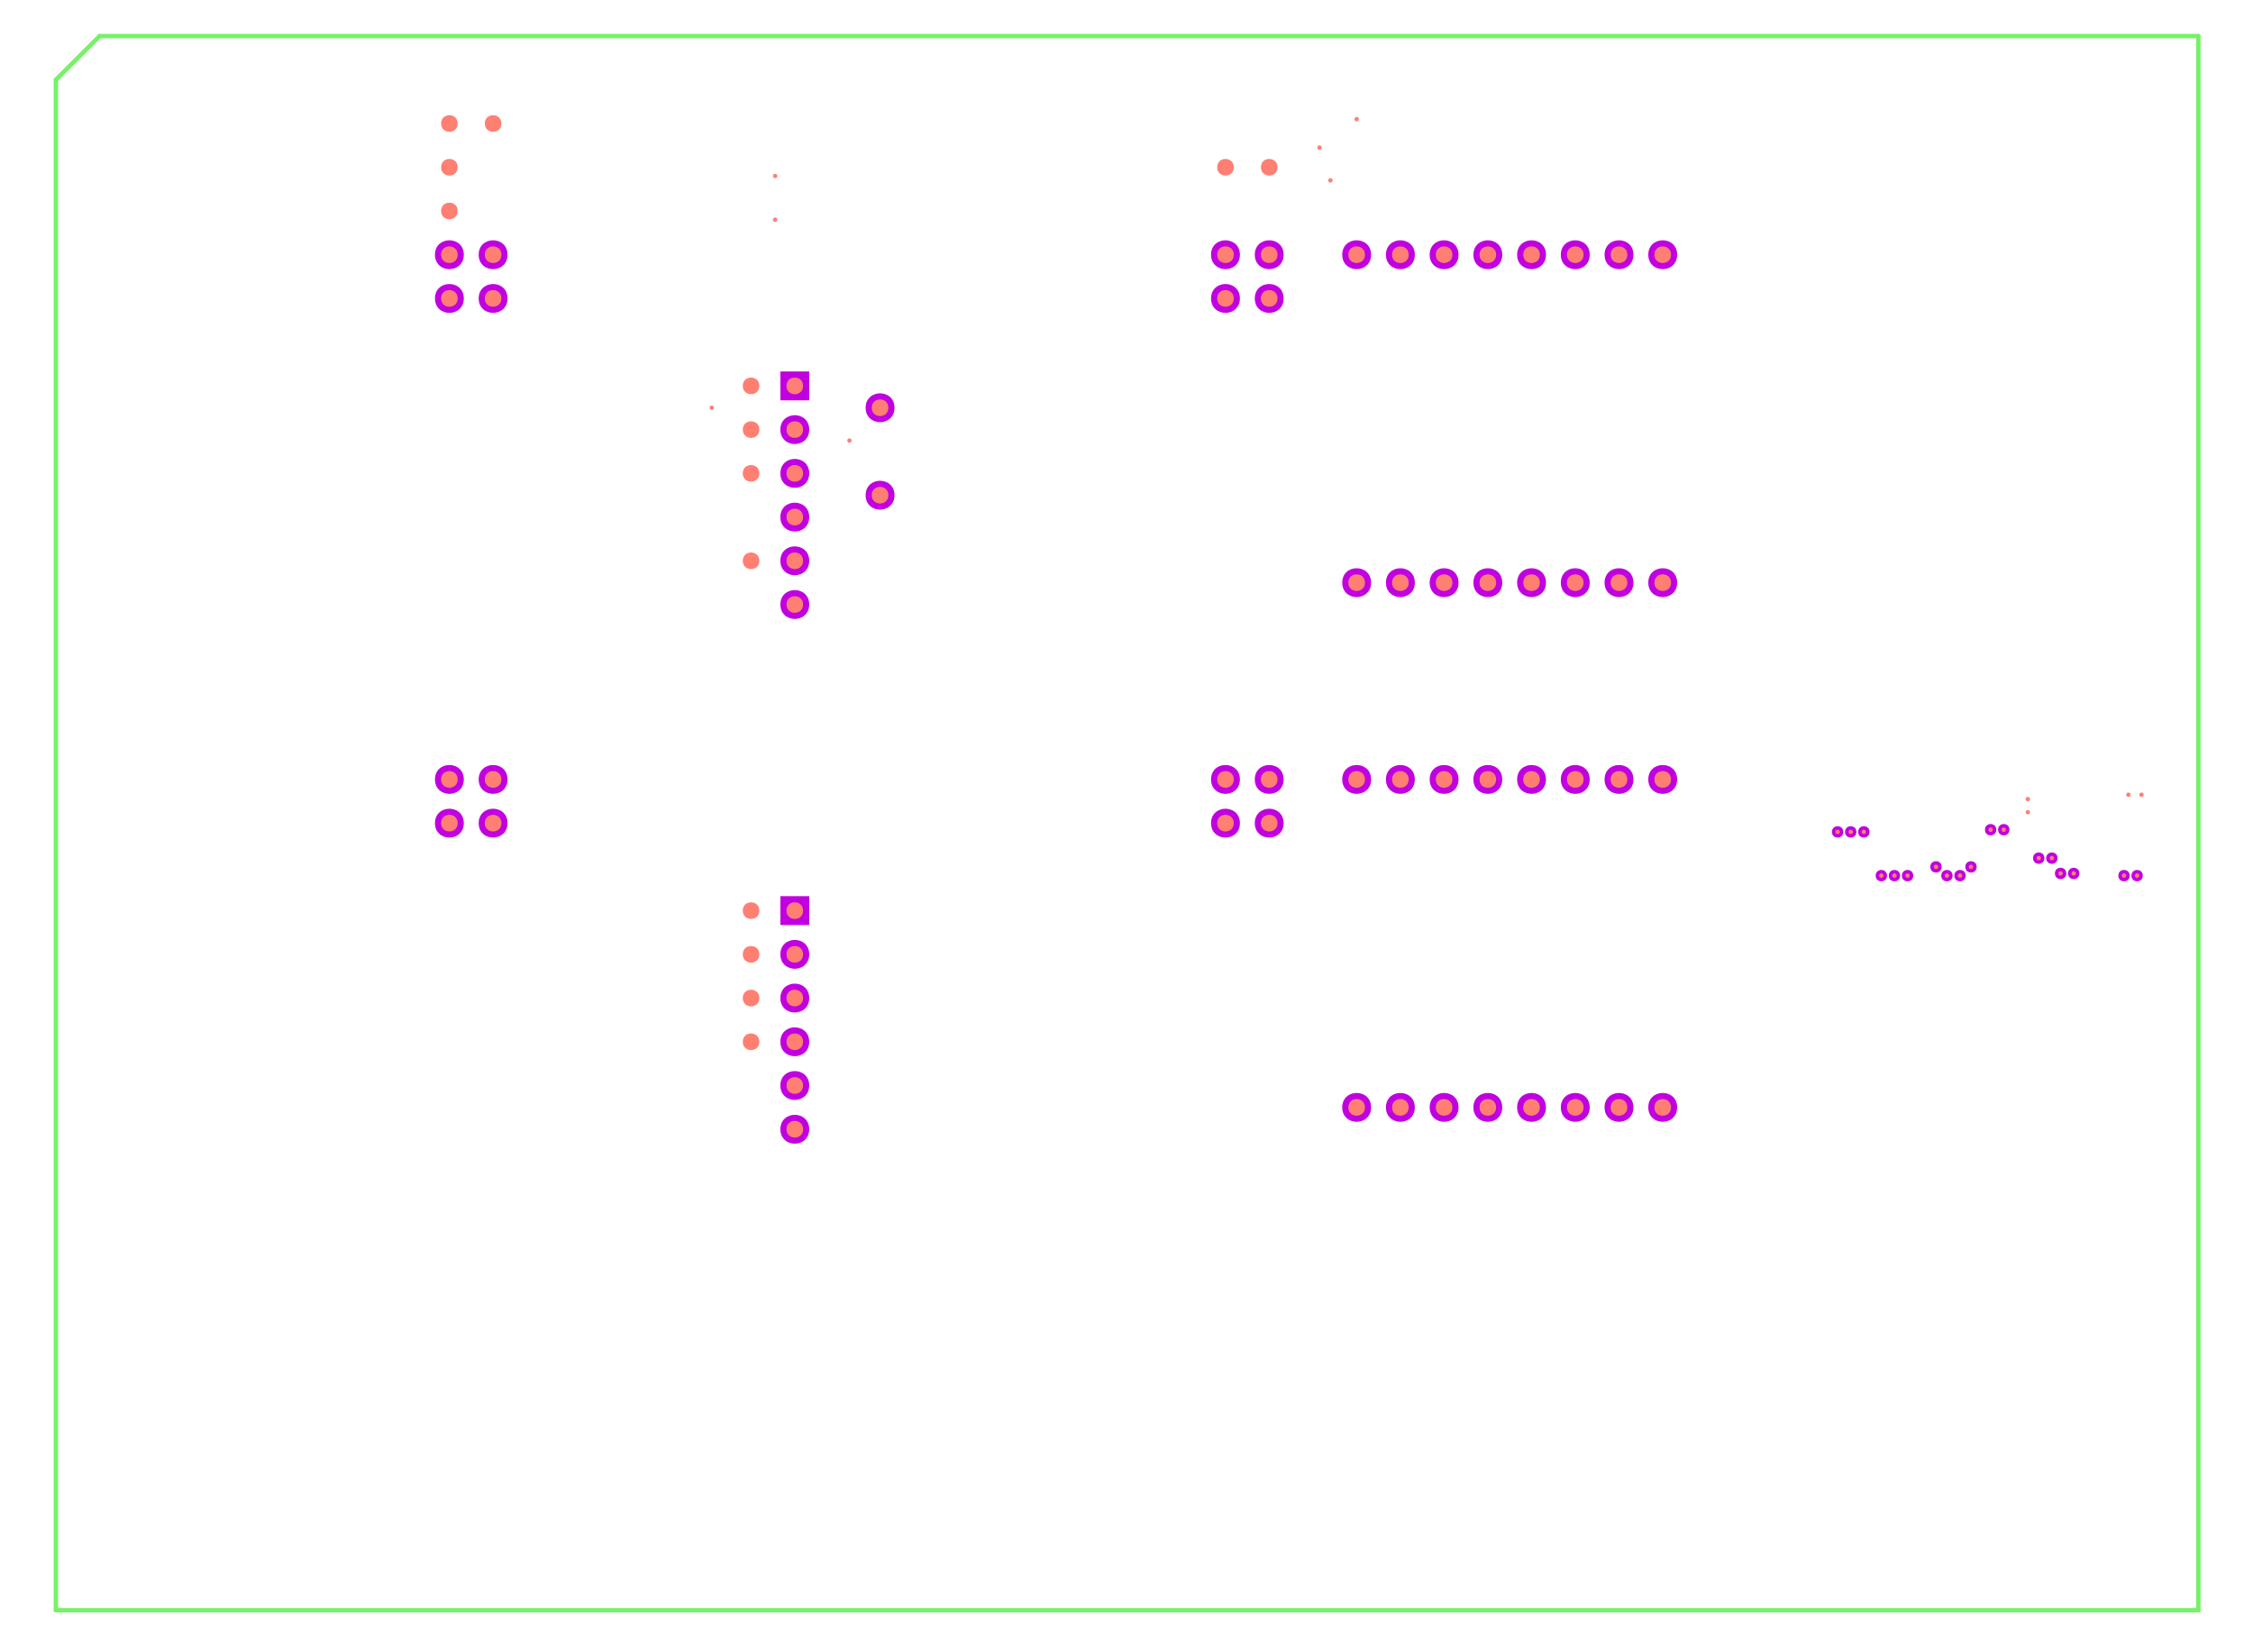 <?xml version="1.0" encoding="UTF-8"?>
<svg xmlns="http://www.w3.org/2000/svg" xmlns:xlink="http://www.w3.org/1999/xlink" width="371pt" height="272pt" viewBox="0 0 371 272" version="1.1">
<g id="surface1">
<path style="fill:none;stroke-width:0.01;stroke-linecap:round;stroke-linejoin:miter;stroke:rgb(45.882%,94.902%,40.392%);stroke-opacity:1;stroke-miterlimit:10;" d="M -0 3.9 L 0.1 4 " transform="matrix(72,0,0,-72,9.2,293.94)"/>
<path style="fill:none;stroke-width:0.01;stroke-linecap:round;stroke-linejoin:miter;stroke:rgb(45.882%,94.902%,40.392%);stroke-opacity:1;stroke-miterlimit:10;" d="M 0.1 4 L 4.9 4 " transform="matrix(72,0,0,-72,9.2,293.94)"/>
<path style="fill:none;stroke-width:0.01;stroke-linecap:round;stroke-linejoin:miter;stroke:rgb(45.882%,94.902%,40.392%);stroke-opacity:1;stroke-miterlimit:10;" d="M 4.9 4 L 4.9 0.4 " transform="matrix(72,0,0,-72,9.2,293.94)"/>
<path style="fill:none;stroke-width:0.01;stroke-linecap:round;stroke-linejoin:miter;stroke:rgb(45.882%,94.902%,40.392%);stroke-opacity:1;stroke-miterlimit:10;" d="M 4.9 0.4 L -0 0.4 " transform="matrix(72,0,0,-72,9.2,293.94)"/>
<path style="fill:none;stroke-width:0.01;stroke-linecap:round;stroke-linejoin:miter;stroke:rgb(45.882%,94.902%,40.392%);stroke-opacity:1;stroke-miterlimit:10;" d="M -0 0.4 L -0 3.9 " transform="matrix(72,0,0,-72,9.2,293.94)"/>
<path style=" stroke:none;fill-rule:evenodd;fill:rgb(75.686%,0%,87.843%);fill-opacity:1;" d="M 247.375 182.34 C 247.375 179.172 242.625 179.172 242.625 182.34 C 242.625 185.508 247.375 185.508 247.375 182.34 "/>
<path style=" stroke:none;fill-rule:evenodd;fill:rgb(75.686%,0%,87.843%);fill-opacity:1;" d="M 254.574 182.34 C 254.574 179.172 249.824 179.172 249.824 182.34 C 249.824 185.508 254.574 185.508 254.574 182.34 "/>
<path style=" stroke:none;fill-rule:evenodd;fill:rgb(75.686%,0%,87.843%);fill-opacity:1;" d="M 261.777 182.34 C 261.777 179.172 257.023 179.172 257.023 182.34 C 257.023 185.508 261.777 185.508 261.777 182.34 "/>
<path style=" stroke:none;fill-rule:evenodd;fill:rgb(75.686%,0%,87.843%);fill-opacity:1;" d="M 268.977 182.34 C 268.977 179.172 264.223 179.172 264.223 182.34 C 264.223 185.508 268.977 185.508 268.977 182.34 "/>
<path style=" stroke:none;fill-rule:evenodd;fill:rgb(75.686%,0%,87.843%);fill-opacity:1;" d="M 225.777 182.34 C 225.777 179.172 221.023 179.172 221.023 182.34 C 221.023 185.508 225.777 185.508 225.777 182.34 "/>
<path style=" stroke:none;fill-rule:evenodd;fill:rgb(75.686%,0%,87.843%);fill-opacity:1;" d="M 232.977 182.34 C 232.977 179.172 228.223 179.172 228.223 182.34 C 228.223 185.508 232.977 185.508 232.977 182.34 "/>
<path style=" stroke:none;fill-rule:evenodd;fill:rgb(75.686%,0%,87.843%);fill-opacity:1;" d="M 240.176 182.34 C 240.176 179.172 235.422 179.172 235.422 182.34 C 235.422 185.508 240.176 185.508 240.176 182.34 "/>
<path style=" stroke:none;fill-rule:evenodd;fill:rgb(75.686%,0%,87.843%);fill-opacity:1;" d="M 225.777 128.34 C 225.777 125.172 221.023 125.172 221.023 128.34 C 221.023 131.508 225.777 131.508 225.777 128.34 "/>
<path style=" stroke:none;fill-rule:evenodd;fill:rgb(75.686%,0%,87.843%);fill-opacity:1;" d="M 211.375 128.34 C 211.375 125.172 206.625 125.172 206.625 128.34 C 206.625 131.508 211.375 131.508 211.375 128.34 "/>
<path style=" stroke:none;fill-rule:evenodd;fill:rgb(75.686%,0%,87.843%);fill-opacity:1;" d="M 211.375 135.539 C 211.375 132.371 206.625 132.371 206.625 135.539 C 206.625 138.707 211.375 138.707 211.375 135.539 "/>
<path style=" stroke:none;fill-rule:evenodd;fill:rgb(75.686%,0%,87.843%);fill-opacity:1;" d="M 204.176 135.539 C 204.176 132.371 199.422 132.371 199.422 135.539 C 199.422 138.707 204.176 138.707 204.176 135.539 "/>
<path style=" stroke:none;fill-rule:evenodd;fill:rgb(75.686%,0%,87.843%);fill-opacity:1;" d="M 204.176 128.34 C 204.176 125.172 199.422 125.172 199.422 128.34 C 199.422 131.508 204.176 131.508 204.176 128.34 "/>
<path style=" stroke:none;fill-rule:evenodd;fill:rgb(75.686%,0%,87.843%);fill-opacity:1;" d="M 276.176 182.34 C 276.176 179.172 271.422 179.172 271.422 182.34 C 271.422 185.508 276.176 185.508 276.176 182.34 "/>
<path style=" stroke:none;fill-rule:evenodd;fill:rgb(75.686%,0%,87.843%);fill-opacity:1;" d="M 232.977 128.34 C 232.977 125.172 228.223 125.172 228.223 128.34 C 228.223 131.508 232.977 131.508 232.977 128.34 "/>
<path style=" stroke:none;fill-rule:evenodd;fill:rgb(75.686%,0%,87.843%);fill-opacity:1;" d="M 240.176 128.34 C 240.176 125.172 235.422 125.172 235.422 128.34 C 235.422 131.508 240.176 131.508 240.176 128.34 "/>
<path style=" stroke:none;fill-rule:evenodd;fill:rgb(75.686%,0%,87.843%);fill-opacity:1;" d="M 247.375 128.34 C 247.375 125.172 242.625 125.172 242.625 128.34 C 242.625 131.508 247.375 131.508 247.375 128.34 "/>
<path style=" stroke:none;fill-rule:evenodd;fill:rgb(75.686%,0%,87.843%);fill-opacity:1;" d="M 254.574 128.34 C 254.574 125.172 249.824 125.172 249.824 128.34 C 249.824 131.508 254.574 131.508 254.574 128.34 "/>
<path style=" stroke:none;fill-rule:evenodd;fill:rgb(75.686%,0%,87.843%);fill-opacity:1;" d="M 261.777 128.34 C 261.777 125.172 257.023 125.172 257.023 128.34 C 257.023 131.508 261.777 131.508 261.777 128.34 "/>
<path style=" stroke:none;fill-rule:evenodd;fill:rgb(75.686%,0%,87.843%);fill-opacity:1;" d="M 268.977 128.34 C 268.977 125.172 264.223 125.172 264.223 128.34 C 264.223 131.508 268.977 131.508 268.977 128.34 "/>
<path style=" stroke:none;fill-rule:evenodd;fill:rgb(75.686%,0%,87.843%);fill-opacity:1;" d="M 276.176 128.34 C 276.176 125.172 271.422 125.172 271.422 128.34 C 271.422 131.508 276.176 131.508 276.176 128.34 "/>
<path style=" stroke:none;fill-rule:evenodd;fill:rgb(75.686%,0%,87.843%);fill-opacity:1;" d="M 276.176 95.941 C 276.176 92.773 271.422 92.773 271.422 95.941 C 271.422 99.109 276.176 99.109 276.176 95.941 "/>
<path style=" stroke:none;fill-rule:evenodd;fill:rgb(75.686%,0%,87.843%);fill-opacity:1;" d="M 268.977 95.941 C 268.977 92.773 264.223 92.773 264.223 95.941 C 264.223 99.109 268.977 99.109 268.977 95.941 "/>
<path style=" stroke:none;fill-rule:evenodd;fill:rgb(75.686%,0%,87.843%);fill-opacity:1;" d="M 261.777 95.941 C 261.777 92.773 257.023 92.773 257.023 95.941 C 257.023 99.109 261.777 99.109 261.777 95.941 "/>
<path style=" stroke:none;fill-rule:evenodd;fill:rgb(75.686%,0%,87.843%);fill-opacity:1;" d="M 254.574 95.941 C 254.574 92.773 249.824 92.773 249.824 95.941 C 249.824 99.109 254.574 99.109 254.574 95.941 "/>
<path style=" stroke:none;fill-rule:evenodd;fill:rgb(75.686%,0%,87.843%);fill-opacity:1;" d="M 247.375 95.941 C 247.375 92.773 242.625 92.773 242.625 95.941 C 242.625 99.109 247.375 99.109 247.375 95.941 "/>
<path style=" stroke:none;fill-rule:evenodd;fill:rgb(75.686%,0%,87.843%);fill-opacity:1;" d="M 240.176 95.941 C 240.176 92.773 235.422 92.773 235.422 95.941 C 235.422 99.109 240.176 99.109 240.176 95.941 "/>
<path style=" stroke:none;fill-rule:evenodd;fill:rgb(75.686%,0%,87.843%);fill-opacity:1;" d="M 232.977 95.941 C 232.977 92.773 228.223 92.773 228.223 95.941 C 228.223 99.109 232.977 99.109 232.977 95.941 "/>
<path style=" stroke:none;fill-rule:evenodd;fill:rgb(75.686%,0%,87.843%);fill-opacity:1;" d="M 225.777 95.941 C 225.777 92.773 221.023 92.773 221.023 95.941 C 221.023 99.109 225.777 99.109 225.777 95.941 "/>
<path style=" stroke:none;fill-rule:evenodd;fill:rgb(75.686%,0%,87.843%);fill-opacity:1;" d="M 340.254 143.82 C 340.254 142.57 338.383 142.57 338.383 143.82 C 338.383 145.066 340.254 145.066 340.254 143.82 "/>
<path style=" stroke:none;fill-rule:evenodd;fill:rgb(75.686%,0%,87.843%);fill-opacity:1;" d="M 325.496 142.738 C 325.496 141.492 323.625 141.492 323.625 142.738 C 323.625 143.988 325.496 143.988 325.496 142.738 "/>
<path style=" stroke:none;fill-rule:evenodd;fill:rgb(75.686%,0%,87.843%);fill-opacity:1;" d="M 342.414 143.82 C 342.414 142.57 340.543 142.57 340.543 143.82 C 340.543 145.066 342.414 145.066 342.414 143.82 "/>
<path style=" stroke:none;fill-rule:evenodd;fill:rgb(75.686%,0%,87.843%);fill-opacity:1;" d="M 350.695 144.18 C 350.695 142.934 348.824 142.934 348.824 144.18 C 348.824 145.43 350.695 145.43 350.695 144.18 "/>
<path style=" stroke:none;fill-rule:evenodd;fill:rgb(75.686%,0%,87.843%);fill-opacity:1;" d="M 352.855 144.18 C 352.855 142.934 350.984 142.934 350.984 144.18 C 350.984 145.43 352.855 145.43 352.855 144.18 "/>
<path style=" stroke:none;fill-rule:evenodd;fill:rgb(75.686%,0%,87.843%);fill-opacity:1;" d="M 336.656 141.301 C 336.656 140.051 334.785 140.051 334.785 141.301 C 334.785 142.547 336.656 142.547 336.656 141.301 "/>
<path style=" stroke:none;fill-rule:evenodd;fill:rgb(75.686%,0%,87.843%);fill-opacity:1;" d="M 338.816 141.301 C 338.816 140.051 336.945 140.051 336.945 141.301 C 336.945 142.547 338.816 142.547 338.816 141.301 "/>
<path style=" stroke:none;fill-rule:evenodd;fill:rgb(75.686%,0%,87.843%);fill-opacity:1;" d="M 328.734 136.621 C 328.734 135.371 326.863 135.371 326.863 136.621 C 326.863 137.867 328.734 137.867 328.734 136.621 "/>
<path style=" stroke:none;fill-rule:evenodd;fill:rgb(75.686%,0%,87.843%);fill-opacity:1;" d="M 330.895 136.621 C 330.895 135.371 329.023 135.371 329.023 136.621 C 329.023 137.867 330.895 137.867 330.895 136.621 "/>
<path style=" stroke:none;fill-rule:evenodd;fill:rgb(75.686%,0%,87.843%);fill-opacity:1;" d="M 319.734 142.738 C 319.734 141.492 317.863 141.492 317.863 142.738 C 317.863 143.988 319.734 143.988 319.734 142.738 "/>
<path style=" stroke:none;fill-rule:evenodd;fill:rgb(75.686%,0%,87.843%);fill-opacity:1;" d="M 321.535 144.18 C 321.535 142.934 319.664 142.934 319.664 144.18 C 319.664 145.43 321.535 145.43 321.535 144.18 "/>
<path style=" stroke:none;fill-rule:evenodd;fill:rgb(75.686%,0%,87.843%);fill-opacity:1;" d="M 323.695 144.18 C 323.695 142.934 321.824 142.934 321.824 144.18 C 321.824 145.43 323.695 145.43 323.695 144.18 "/>
<path style=" stroke:none;fill-rule:evenodd;fill:rgb(75.686%,0%,87.843%);fill-opacity:1;" d="M 310.734 144.18 C 310.734 142.934 308.863 142.934 308.863 144.18 C 308.863 145.43 310.734 145.43 310.734 144.18 "/>
<path style=" stroke:none;fill-rule:evenodd;fill:rgb(75.686%,0%,87.843%);fill-opacity:1;" d="M 312.895 144.18 C 312.895 142.934 311.023 142.934 311.023 144.18 C 311.023 145.43 312.895 145.43 312.895 144.18 "/>
<path style=" stroke:none;fill-rule:evenodd;fill:rgb(75.686%,0%,87.843%);fill-opacity:1;" d="M 315.055 144.18 C 315.055 142.934 313.184 142.934 313.184 144.18 C 313.184 145.43 315.055 145.43 315.055 144.18 "/>
<path style=" stroke:none;fill-rule:evenodd;fill:rgb(75.686%,0%,87.843%);fill-opacity:1;" d="M 303.535 136.98 C 303.535 135.73 301.664 135.73 301.664 136.98 C 301.664 138.227 303.535 138.227 303.535 136.98 "/>
<path style=" stroke:none;fill-rule:evenodd;fill:rgb(75.686%,0%,87.843%);fill-opacity:1;" d="M 305.695 136.98 C 305.695 135.73 303.824 135.73 303.824 136.98 C 303.824 138.227 305.695 138.227 305.695 136.98 "/>
<path style=" stroke:none;fill-rule:evenodd;fill:rgb(75.686%,0%,87.843%);fill-opacity:1;" d="M 307.855 136.98 C 307.855 135.73 305.984 135.73 305.984 136.98 C 305.984 138.227 307.855 138.227 307.855 136.98 "/>
<path style=" stroke:none;fill-rule:evenodd;fill:rgb(75.686%,0%,87.843%);fill-opacity:1;" d="M 128.504 61.164 L 128.504 65.918 L 133.254 65.918 L 133.254 61.164 Z M 128.504 61.164 "/>
<path style=" stroke:none;fill-rule:evenodd;fill:rgb(75.686%,0%,87.843%);fill-opacity:1;" d="M 133.254 70.738 C 133.254 67.57 128.504 67.57 128.504 70.738 C 128.504 73.906 133.254 73.906 133.254 70.738 "/>
<path style=" stroke:none;fill-rule:evenodd;fill:rgb(75.686%,0%,87.843%);fill-opacity:1;" d="M 133.254 77.941 C 133.254 74.773 128.504 74.773 128.504 77.941 C 128.504 81.109 133.254 81.109 133.254 77.941 "/>
<path style=" stroke:none;fill-rule:evenodd;fill:rgb(75.686%,0%,87.843%);fill-opacity:1;" d="M 147.297 67.141 C 147.297 63.973 142.543 63.973 142.543 67.141 C 142.543 70.309 147.297 70.309 147.297 67.141 "/>
<path style=" stroke:none;fill-rule:evenodd;fill:rgb(75.686%,0%,87.843%);fill-opacity:1;" d="M 204.176 41.941 C 204.176 38.773 199.422 38.773 199.422 41.941 C 199.422 45.109 204.176 45.109 204.176 41.941 "/>
<path style=" stroke:none;fill-rule:evenodd;fill:rgb(75.686%,0%,87.843%);fill-opacity:1;" d="M 204.176 49.141 C 204.176 45.973 199.422 45.973 199.422 49.141 C 199.422 52.309 204.176 52.309 204.176 49.141 "/>
<path style=" stroke:none;fill-rule:evenodd;fill:rgb(75.686%,0%,87.843%);fill-opacity:1;" d="M 211.375 49.141 C 211.375 45.973 206.625 45.973 206.625 49.141 C 206.625 52.309 211.375 52.309 211.375 49.141 "/>
<path style=" stroke:none;fill-rule:evenodd;fill:rgb(75.686%,0%,87.843%);fill-opacity:1;" d="M 211.375 41.941 C 211.375 38.773 206.625 38.773 206.625 41.941 C 206.625 45.109 211.375 45.109 211.375 41.941 "/>
<path style=" stroke:none;fill-rule:evenodd;fill:rgb(75.686%,0%,87.843%);fill-opacity:1;" d="M 133.254 85.141 C 133.254 81.973 128.504 81.973 128.504 85.141 C 128.504 88.309 133.254 88.309 133.254 85.141 "/>
<path style=" stroke:none;fill-rule:evenodd;fill:rgb(75.686%,0%,87.843%);fill-opacity:1;" d="M 133.254 92.34 C 133.254 89.172 128.504 89.172 128.504 92.34 C 128.504 95.508 133.254 95.508 133.254 92.34 "/>
<path style=" stroke:none;fill-rule:evenodd;fill:rgb(75.686%,0%,87.843%);fill-opacity:1;" d="M 133.254 99.539 C 133.254 96.371 128.504 96.371 128.504 99.539 C 128.504 102.707 133.254 102.707 133.254 99.539 "/>
<path style=" stroke:none;fill-rule:evenodd;fill:rgb(75.686%,0%,87.843%);fill-opacity:1;" d="M 147.297 81.539 C 147.297 78.371 142.543 78.371 142.543 81.539 C 142.543 84.707 147.297 84.707 147.297 81.539 "/>
<path style=" stroke:none;fill-rule:evenodd;fill:rgb(75.686%,0%,87.843%);fill-opacity:1;" d="M 276.176 41.941 C 276.176 38.773 271.422 38.773 271.422 41.941 C 271.422 45.109 276.176 45.109 276.176 41.941 "/>
<path style=" stroke:none;fill-rule:evenodd;fill:rgb(75.686%,0%,87.843%);fill-opacity:1;" d="M 268.977 41.941 C 268.977 38.773 264.223 38.773 264.223 41.941 C 264.223 45.109 268.977 45.109 268.977 41.941 "/>
<path style=" stroke:none;fill-rule:evenodd;fill:rgb(75.686%,0%,87.843%);fill-opacity:1;" d="M 261.777 41.941 C 261.777 38.773 257.023 38.773 257.023 41.941 C 257.023 45.109 261.777 45.109 261.777 41.941 "/>
<path style=" stroke:none;fill-rule:evenodd;fill:rgb(75.686%,0%,87.843%);fill-opacity:1;" d="M 254.574 41.941 C 254.574 38.773 249.824 38.773 249.824 41.941 C 249.824 45.109 254.574 45.109 254.574 41.941 "/>
<path style=" stroke:none;fill-rule:evenodd;fill:rgb(75.686%,0%,87.843%);fill-opacity:1;" d="M 247.375 41.941 C 247.375 38.773 242.625 38.773 242.625 41.941 C 242.625 45.109 247.375 45.109 247.375 41.941 "/>
<path style=" stroke:none;fill-rule:evenodd;fill:rgb(75.686%,0%,87.843%);fill-opacity:1;" d="M 240.176 41.941 C 240.176 38.773 235.422 38.773 235.422 41.941 C 235.422 45.109 240.176 45.109 240.176 41.941 "/>
<path style=" stroke:none;fill-rule:evenodd;fill:rgb(75.686%,0%,87.843%);fill-opacity:1;" d="M 232.977 41.941 C 232.977 38.773 228.223 38.773 228.223 41.941 C 228.223 45.109 232.977 45.109 232.977 41.941 "/>
<path style=" stroke:none;fill-rule:evenodd;fill:rgb(75.686%,0%,87.843%);fill-opacity:1;" d="M 225.777 41.941 C 225.777 38.773 221.023 38.773 221.023 41.941 C 221.023 45.109 225.777 45.109 225.777 41.941 "/>
<path style=" stroke:none;fill-rule:evenodd;fill:rgb(75.686%,0%,87.843%);fill-opacity:1;" d="M 83.574 128.34 C 83.574 125.172 78.824 125.172 78.824 128.34 C 78.824 131.508 83.574 131.508 83.574 128.34 "/>
<path style=" stroke:none;fill-rule:evenodd;fill:rgb(75.686%,0%,87.843%);fill-opacity:1;" d="M 83.574 135.539 C 83.574 132.371 78.824 132.371 78.824 135.539 C 78.824 138.707 83.574 138.707 83.574 135.539 "/>
<path style=" stroke:none;fill-rule:evenodd;fill:rgb(75.686%,0%,87.843%);fill-opacity:1;" d="M 76.375 135.539 C 76.375 132.371 71.625 132.371 71.625 135.539 C 71.625 138.707 76.375 138.707 76.375 135.539 "/>
<path style=" stroke:none;fill-rule:evenodd;fill:rgb(75.686%,0%,87.843%);fill-opacity:1;" d="M 76.375 128.34 C 76.375 125.172 71.625 125.172 71.625 128.34 C 71.625 131.508 76.375 131.508 76.375 128.34 "/>
<path style=" stroke:none;fill-rule:evenodd;fill:rgb(75.686%,0%,87.843%);fill-opacity:1;" d="M 128.504 147.562 L 128.504 152.316 L 133.254 152.316 L 133.254 147.562 Z M 128.504 147.562 "/>
<path style=" stroke:none;fill-rule:evenodd;fill:rgb(75.686%,0%,87.843%);fill-opacity:1;" d="M 133.254 157.141 C 133.254 153.973 128.504 153.973 128.504 157.141 C 128.504 160.309 133.254 160.309 133.254 157.141 "/>
<path style=" stroke:none;fill-rule:evenodd;fill:rgb(75.686%,0%,87.843%);fill-opacity:1;" d="M 133.254 164.34 C 133.254 161.172 128.504 161.172 128.504 164.34 C 128.504 167.508 133.254 167.508 133.254 164.34 "/>
<path style=" stroke:none;fill-rule:evenodd;fill:rgb(75.686%,0%,87.843%);fill-opacity:1;" d="M 133.254 171.539 C 133.254 168.371 128.504 168.371 128.504 171.539 C 128.504 174.707 133.254 174.707 133.254 171.539 "/>
<path style=" stroke:none;fill-rule:evenodd;fill:rgb(75.686%,0%,87.843%);fill-opacity:1;" d="M 133.254 178.738 C 133.254 175.57 128.504 175.57 128.504 178.738 C 128.504 181.906 133.254 181.906 133.254 178.738 "/>
<path style=" stroke:none;fill-rule:evenodd;fill:rgb(75.686%,0%,87.843%);fill-opacity:1;" d="M 133.254 185.941 C 133.254 182.773 128.504 182.773 128.504 185.941 C 128.504 189.109 133.254 189.109 133.254 185.941 "/>
<path style=" stroke:none;fill-rule:evenodd;fill:rgb(75.686%,0%,87.843%);fill-opacity:1;" d="M 76.375 41.941 C 76.375 38.773 71.625 38.773 71.625 41.941 C 71.625 45.109 76.375 45.109 76.375 41.941 "/>
<path style=" stroke:none;fill-rule:evenodd;fill:rgb(75.686%,0%,87.843%);fill-opacity:1;" d="M 76.375 49.141 C 76.375 45.973 71.625 45.973 71.625 49.141 C 71.625 52.309 76.375 52.309 76.375 49.141 "/>
<path style=" stroke:none;fill-rule:evenodd;fill:rgb(75.686%,0%,87.843%);fill-opacity:1;" d="M 83.574 49.141 C 83.574 45.973 78.824 45.973 78.824 49.141 C 78.824 52.309 83.574 52.309 83.574 49.141 "/>
<path style=" stroke:none;fill-rule:evenodd;fill:rgb(75.686%,0%,87.843%);fill-opacity:1;" d="M 83.574 41.941 C 83.574 38.773 78.824 38.773 78.824 41.941 C 78.824 45.109 83.574 45.109 83.574 41.941 "/>
<path style=" stroke:none;fill-rule:evenodd;fill:rgb(100%,49.804%,45.098%);fill-opacity:1;" d="M 117.559 67.141 C 117.559 66.66 116.84 66.66 116.84 67.141 C 116.84 67.621 117.559 67.621 117.559 67.141 "/>
<path style=" stroke:none;fill-rule:evenodd;fill:rgb(100%,49.804%,45.098%);fill-opacity:1;" d="M 128 28.98 C 128 28.5 127.281 28.5 127.281 28.98 C 127.281 29.461 128 29.461 128 28.98 "/>
<path style=" stroke:none;fill-rule:evenodd;fill:rgb(100%,49.804%,45.098%);fill-opacity:1;" d="M 128 36.18 C 128 35.699 127.281 35.699 127.281 36.18 C 127.281 36.66 128 36.66 128 36.18 "/>
<path style=" stroke:none;fill-rule:evenodd;fill:rgb(100%,49.804%,45.098%);fill-opacity:1;" d="M 140.238 72.539 C 140.238 72.059 139.52 72.059 139.52 72.539 C 139.52 73.02 140.238 73.02 140.238 72.539 "/>
<path style=" stroke:none;fill-rule:evenodd;fill:rgb(100%,49.804%,45.098%);fill-opacity:1;" d="M 217.641 24.301 C 217.641 23.82 216.918 23.82 216.918 24.301 C 216.918 24.781 217.641 24.781 217.641 24.301 "/>
<path style=" stroke:none;fill-rule:evenodd;fill:rgb(100%,49.804%,45.098%);fill-opacity:1;" d="M 219.441 29.699 C 219.441 29.219 218.719 29.219 218.719 29.699 C 218.719 30.18 219.441 30.18 219.441 29.699 "/>
<path style=" stroke:none;fill-rule:evenodd;fill:rgb(100%,49.804%,45.098%);fill-opacity:1;" d="M 223.762 19.621 C 223.762 19.141 223.039 19.141 223.039 19.621 C 223.039 20.102 223.762 20.102 223.762 19.621 "/>
<path style=" stroke:none;fill-rule:evenodd;fill:rgb(100%,49.804%,45.098%);fill-opacity:1;" d="M 302.961 136.98 C 302.961 136.5 302.238 136.5 302.238 136.98 C 302.238 137.461 302.961 137.461 302.961 136.98 "/>
<path style=" stroke:none;fill-rule:evenodd;fill:rgb(100%,49.804%,45.098%);fill-opacity:1;" d="M 305.121 136.98 C 305.121 136.5 304.398 136.5 304.398 136.98 C 304.398 137.461 305.121 137.461 305.121 136.98 "/>
<path style=" stroke:none;fill-rule:evenodd;fill:rgb(100%,49.804%,45.098%);fill-opacity:1;" d="M 307.281 136.98 C 307.281 136.5 306.559 136.5 306.559 136.98 C 306.559 137.461 307.281 137.461 307.281 136.98 "/>
<path style=" stroke:none;fill-rule:evenodd;fill:rgb(100%,49.804%,45.098%);fill-opacity:1;" d="M 310.16 144.18 C 310.16 143.699 309.441 143.699 309.441 144.18 C 309.441 144.66 310.16 144.66 310.16 144.18 "/>
<path style=" stroke:none;fill-rule:evenodd;fill:rgb(100%,49.804%,45.098%);fill-opacity:1;" d="M 312.32 144.18 C 312.32 143.699 311.602 143.699 311.602 144.18 C 311.602 144.66 312.32 144.66 312.32 144.18 "/>
<path style=" stroke:none;fill-rule:evenodd;fill:rgb(100%,49.804%,45.098%);fill-opacity:1;" d="M 314.48 144.18 C 314.48 143.699 313.762 143.699 313.762 144.18 C 313.762 144.66 314.48 144.66 314.48 144.18 "/>
<path style=" stroke:none;fill-rule:evenodd;fill:rgb(100%,49.804%,45.098%);fill-opacity:1;" d="M 319.16 142.738 C 319.16 142.262 318.441 142.262 318.441 142.738 C 318.441 143.219 319.16 143.219 319.16 142.738 "/>
<path style=" stroke:none;fill-rule:evenodd;fill:rgb(100%,49.804%,45.098%);fill-opacity:1;" d="M 320.961 144.18 C 320.961 143.699 320.238 143.699 320.238 144.18 C 320.238 144.66 320.961 144.66 320.961 144.18 "/>
<path style=" stroke:none;fill-rule:evenodd;fill:rgb(100%,49.804%,45.098%);fill-opacity:1;" d="M 323.121 144.18 C 323.121 143.699 322.398 143.699 322.398 144.18 C 322.398 144.66 323.121 144.66 323.121 144.18 "/>
<path style=" stroke:none;fill-rule:evenodd;fill:rgb(100%,49.804%,45.098%);fill-opacity:1;" d="M 324.918 142.738 C 324.918 142.262 324.199 142.262 324.199 142.738 C 324.199 143.219 324.918 143.219 324.918 142.738 "/>
<path style=" stroke:none;fill-rule:evenodd;fill:rgb(100%,49.804%,45.098%);fill-opacity:1;" d="M 328.16 136.621 C 328.16 136.141 327.441 136.141 327.441 136.621 C 327.441 137.102 328.16 137.102 328.16 136.621 "/>
<path style=" stroke:none;fill-rule:evenodd;fill:rgb(100%,49.804%,45.098%);fill-opacity:1;" d="M 330.32 136.621 C 330.32 136.141 329.602 136.141 329.602 136.621 C 329.602 137.102 330.32 137.102 330.32 136.621 "/>
<path style=" stroke:none;fill-rule:evenodd;fill:rgb(100%,49.804%,45.098%);fill-opacity:1;" d="M 334.281 131.582 C 334.281 131.102 333.559 131.102 333.559 131.582 C 333.559 132.059 334.281 132.059 334.281 131.582 "/>
<path style=" stroke:none;fill-rule:evenodd;fill:rgb(100%,49.804%,45.098%);fill-opacity:1;" d="M 334.281 133.738 C 334.281 133.262 333.559 133.262 333.559 133.738 C 333.559 134.219 334.281 134.219 334.281 133.738 "/>
<path style=" stroke:none;fill-rule:evenodd;fill:rgb(100%,49.804%,45.098%);fill-opacity:1;" d="M 336.078 141.301 C 336.078 140.82 335.359 140.82 335.359 141.301 C 335.359 141.781 336.078 141.781 336.078 141.301 "/>
<path style=" stroke:none;fill-rule:evenodd;fill:rgb(100%,49.804%,45.098%);fill-opacity:1;" d="M 338.238 141.301 C 338.238 140.82 337.52 140.82 337.52 141.301 C 337.52 141.781 338.238 141.781 338.238 141.301 "/>
<path style=" stroke:none;fill-rule:evenodd;fill:rgb(100%,49.804%,45.098%);fill-opacity:1;" d="M 339.68 143.82 C 339.68 143.34 338.961 143.34 338.961 143.82 C 338.961 144.301 339.68 144.301 339.68 143.82 "/>
<path style=" stroke:none;fill-rule:evenodd;fill:rgb(100%,49.804%,45.098%);fill-opacity:1;" d="M 341.84 143.82 C 341.84 143.34 341.121 143.34 341.121 143.82 C 341.121 144.301 341.84 144.301 341.84 143.82 "/>
<path style=" stroke:none;fill-rule:evenodd;fill:rgb(100%,49.804%,45.098%);fill-opacity:1;" d="M 350.121 144.18 C 350.121 143.699 349.398 143.699 349.398 144.18 C 349.398 144.66 350.121 144.66 350.121 144.18 "/>
<path style=" stroke:none;fill-rule:evenodd;fill:rgb(100%,49.804%,45.098%);fill-opacity:1;" d="M 350.84 130.859 C 350.84 130.379 350.121 130.379 350.121 130.859 C 350.121 131.34 350.84 131.34 350.84 130.859 "/>
<path style=" stroke:none;fill-rule:evenodd;fill:rgb(100%,49.804%,45.098%);fill-opacity:1;" d="M 352.281 144.18 C 352.281 143.699 351.559 143.699 351.559 144.18 C 351.559 144.66 352.281 144.66 352.281 144.18 "/>
<path style=" stroke:none;fill-rule:evenodd;fill:rgb(100%,49.804%,45.098%);fill-opacity:1;" d="M 353 130.859 C 353 130.379 352.281 130.379 352.281 130.859 C 352.281 131.34 353 131.34 353 130.859 "/>
<path style=" stroke:none;fill-rule:evenodd;fill:rgb(100%,49.804%,45.098%);fill-opacity:1;" d="M 75.367 20.34 C 75.367 18.516 72.633 18.516 72.633 20.34 C 72.633 22.164 75.367 22.164 75.367 20.34 "/>
<path style=" stroke:none;fill-rule:evenodd;fill:rgb(100%,49.804%,45.098%);fill-opacity:1;" d="M 75.367 27.539 C 75.367 25.715 72.633 25.715 72.633 27.539 C 72.633 29.363 75.367 29.363 75.367 27.539 "/>
<path style=" stroke:none;fill-rule:evenodd;fill:rgb(100%,49.804%,45.098%);fill-opacity:1;" d="M 75.367 34.738 C 75.367 32.918 72.633 32.918 72.633 34.738 C 72.633 36.562 75.367 36.562 75.367 34.738 "/>
<path style=" stroke:none;fill-rule:evenodd;fill:rgb(100%,49.804%,45.098%);fill-opacity:1;" d="M 75.367 41.941 C 75.367 40.117 72.633 40.117 72.633 41.941 C 72.633 43.766 75.367 43.766 75.367 41.941 "/>
<path style=" stroke:none;fill-rule:evenodd;fill:rgb(100%,49.804%,45.098%);fill-opacity:1;" d="M 75.367 49.141 C 75.367 47.316 72.633 47.316 72.633 49.141 C 72.633 50.965 75.367 50.965 75.367 49.141 "/>
<path style=" stroke:none;fill-rule:evenodd;fill:rgb(100%,49.804%,45.098%);fill-opacity:1;" d="M 75.367 128.34 C 75.367 126.516 72.633 126.516 72.633 128.34 C 72.633 130.164 75.367 130.164 75.367 128.34 "/>
<path style=" stroke:none;fill-rule:evenodd;fill:rgb(100%,49.804%,45.098%);fill-opacity:1;" d="M 75.367 135.539 C 75.367 133.715 72.633 133.715 72.633 135.539 C 72.633 137.363 75.367 137.363 75.367 135.539 "/>
<path style=" stroke:none;fill-rule:evenodd;fill:rgb(100%,49.804%,45.098%);fill-opacity:1;" d="M 82.566 20.34 C 82.566 18.516 79.832 18.516 79.832 20.34 C 79.832 22.164 82.566 22.164 82.566 20.34 "/>
<path style=" stroke:none;fill-rule:evenodd;fill:rgb(100%,49.804%,45.098%);fill-opacity:1;" d="M 82.566 41.941 C 82.566 40.117 79.832 40.117 79.832 41.941 C 79.832 43.766 82.566 43.766 82.566 41.941 "/>
<path style=" stroke:none;fill-rule:evenodd;fill:rgb(100%,49.804%,45.098%);fill-opacity:1;" d="M 82.566 49.141 C 82.566 47.316 79.832 47.316 79.832 49.141 C 79.832 50.965 82.566 50.965 82.566 49.141 "/>
<path style=" stroke:none;fill-rule:evenodd;fill:rgb(100%,49.804%,45.098%);fill-opacity:1;" d="M 82.566 128.34 C 82.566 126.516 79.832 126.516 79.832 128.34 C 79.832 130.164 82.566 130.164 82.566 128.34 "/>
<path style=" stroke:none;fill-rule:evenodd;fill:rgb(100%,49.804%,45.098%);fill-opacity:1;" d="M 82.566 135.539 C 82.566 133.715 79.832 133.715 79.832 135.539 C 79.832 137.363 82.566 137.363 82.566 135.539 "/>
<path style=" stroke:none;fill-rule:evenodd;fill:rgb(100%,49.804%,45.098%);fill-opacity:1;" d="M 125.047 63.539 C 125.047 61.715 122.312 61.715 122.312 63.539 C 122.312 65.363 125.047 65.363 125.047 63.539 "/>
<path style=" stroke:none;fill-rule:evenodd;fill:rgb(100%,49.804%,45.098%);fill-opacity:1;" d="M 125.047 70.738 C 125.047 68.918 122.312 68.918 122.312 70.738 C 122.312 72.562 125.047 72.562 125.047 70.738 "/>
<path style=" stroke:none;fill-rule:evenodd;fill:rgb(100%,49.804%,45.098%);fill-opacity:1;" d="M 125.047 77.941 C 125.047 76.117 122.312 76.117 122.312 77.941 C 122.312 79.766 125.047 79.766 125.047 77.941 "/>
<path style=" stroke:none;fill-rule:evenodd;fill:rgb(100%,49.804%,45.098%);fill-opacity:1;" d="M 125.047 92.34 C 125.047 90.516 122.312 90.516 122.312 92.34 C 122.312 94.164 125.047 94.164 125.047 92.34 "/>
<path style=" stroke:none;fill-rule:evenodd;fill:rgb(100%,49.804%,45.098%);fill-opacity:1;" d="M 125.047 149.941 C 125.047 148.117 122.312 148.117 122.312 149.941 C 122.312 151.766 125.047 151.766 125.047 149.941 "/>
<path style=" stroke:none;fill-rule:evenodd;fill:rgb(100%,49.804%,45.098%);fill-opacity:1;" d="M 125.047 157.141 C 125.047 155.316 122.312 155.316 122.312 157.141 C 122.312 158.965 125.047 158.965 125.047 157.141 "/>
<path style=" stroke:none;fill-rule:evenodd;fill:rgb(100%,49.804%,45.098%);fill-opacity:1;" d="M 125.047 164.34 C 125.047 162.516 122.312 162.516 122.312 164.34 C 122.312 166.164 125.047 166.164 125.047 164.34 "/>
<path style=" stroke:none;fill-rule:evenodd;fill:rgb(100%,49.804%,45.098%);fill-opacity:1;" d="M 125.047 171.539 C 125.047 169.715 122.312 169.715 122.312 171.539 C 122.312 173.363 125.047 173.363 125.047 171.539 "/>
<path style=" stroke:none;fill-rule:evenodd;fill:rgb(100%,49.804%,45.098%);fill-opacity:1;" d="M 132.246 63.539 C 132.246 61.715 129.512 61.715 129.512 63.539 C 129.512 65.363 132.246 65.363 132.246 63.539 "/>
<path style=" stroke:none;fill-rule:evenodd;fill:rgb(100%,49.804%,45.098%);fill-opacity:1;" d="M 132.246 70.738 C 132.246 68.918 129.512 68.918 129.512 70.738 C 129.512 72.562 132.246 72.562 132.246 70.738 "/>
<path style=" stroke:none;fill-rule:evenodd;fill:rgb(100%,49.804%,45.098%);fill-opacity:1;" d="M 132.246 77.941 C 132.246 76.117 129.512 76.117 129.512 77.941 C 129.512 79.766 132.246 79.766 132.246 77.941 "/>
<path style=" stroke:none;fill-rule:evenodd;fill:rgb(100%,49.804%,45.098%);fill-opacity:1;" d="M 132.246 85.141 C 132.246 83.316 129.512 83.316 129.512 85.141 C 129.512 86.965 132.246 86.965 132.246 85.141 "/>
<path style=" stroke:none;fill-rule:evenodd;fill:rgb(100%,49.804%,45.098%);fill-opacity:1;" d="M 132.246 92.34 C 132.246 90.516 129.512 90.516 129.512 92.34 C 129.512 94.164 132.246 94.164 132.246 92.34 "/>
<path style=" stroke:none;fill-rule:evenodd;fill:rgb(100%,49.804%,45.098%);fill-opacity:1;" d="M 132.246 99.539 C 132.246 97.715 129.512 97.715 129.512 99.539 C 129.512 101.363 132.246 101.363 132.246 99.539 "/>
<path style=" stroke:none;fill-rule:evenodd;fill:rgb(100%,49.804%,45.098%);fill-opacity:1;" d="M 132.246 149.941 C 132.246 148.117 129.512 148.117 129.512 149.941 C 129.512 151.766 132.246 151.766 132.246 149.941 "/>
<path style=" stroke:none;fill-rule:evenodd;fill:rgb(100%,49.804%,45.098%);fill-opacity:1;" d="M 132.246 157.141 C 132.246 155.316 129.512 155.316 129.512 157.141 C 129.512 158.965 132.246 158.965 132.246 157.141 "/>
<path style=" stroke:none;fill-rule:evenodd;fill:rgb(100%,49.804%,45.098%);fill-opacity:1;" d="M 132.246 164.34 C 132.246 162.516 129.512 162.516 129.512 164.34 C 129.512 166.164 132.246 166.164 132.246 164.34 "/>
<path style=" stroke:none;fill-rule:evenodd;fill:rgb(100%,49.804%,45.098%);fill-opacity:1;" d="M 132.246 171.539 C 132.246 169.715 129.512 169.715 129.512 171.539 C 129.512 173.363 132.246 173.363 132.246 171.539 "/>
<path style=" stroke:none;fill-rule:evenodd;fill:rgb(100%,49.804%,45.098%);fill-opacity:1;" d="M 132.246 178.738 C 132.246 176.918 129.512 176.918 129.512 178.738 C 129.512 180.562 132.246 180.562 132.246 178.738 "/>
<path style=" stroke:none;fill-rule:evenodd;fill:rgb(100%,49.804%,45.098%);fill-opacity:1;" d="M 132.246 185.941 C 132.246 184.117 129.512 184.117 129.512 185.941 C 129.512 187.766 132.246 187.766 132.246 185.941 "/>
<path style=" stroke:none;fill-rule:evenodd;fill:rgb(100%,49.804%,45.098%);fill-opacity:1;" d="M 146.289 67.141 C 146.289 65.316 143.551 65.316 143.551 67.141 C 143.551 68.965 146.289 68.965 146.289 67.141 "/>
<path style=" stroke:none;fill-rule:evenodd;fill:rgb(100%,49.804%,45.098%);fill-opacity:1;" d="M 146.289 81.539 C 146.289 79.715 143.551 79.715 143.551 81.539 C 143.551 83.363 146.289 83.363 146.289 81.539 "/>
<path style=" stroke:none;fill-rule:evenodd;fill:rgb(100%,49.804%,45.098%);fill-opacity:1;" d="M 203.168 27.539 C 203.168 25.715 200.434 25.715 200.434 27.539 C 200.434 29.363 203.168 29.363 203.168 27.539 "/>
<path style=" stroke:none;fill-rule:evenodd;fill:rgb(100%,49.804%,45.098%);fill-opacity:1;" d="M 203.168 41.941 C 203.168 40.117 200.434 40.117 200.434 41.941 C 200.434 43.766 203.168 43.766 203.168 41.941 "/>
<path style=" stroke:none;fill-rule:evenodd;fill:rgb(100%,49.804%,45.098%);fill-opacity:1;" d="M 203.168 49.141 C 203.168 47.316 200.434 47.316 200.434 49.141 C 200.434 50.965 203.168 50.965 203.168 49.141 "/>
<path style=" stroke:none;fill-rule:evenodd;fill:rgb(100%,49.804%,45.098%);fill-opacity:1;" d="M 203.168 128.34 C 203.168 126.516 200.434 126.516 200.434 128.34 C 200.434 130.164 203.168 130.164 203.168 128.34 "/>
<path style=" stroke:none;fill-rule:evenodd;fill:rgb(100%,49.804%,45.098%);fill-opacity:1;" d="M 203.168 135.539 C 203.168 133.715 200.434 133.715 200.434 135.539 C 200.434 137.363 203.168 137.363 203.168 135.539 "/>
<path style=" stroke:none;fill-rule:evenodd;fill:rgb(100%,49.804%,45.098%);fill-opacity:1;" d="M 210.367 27.539 C 210.367 25.715 207.633 25.715 207.633 27.539 C 207.633 29.363 210.367 29.363 210.367 27.539 "/>
<path style=" stroke:none;fill-rule:evenodd;fill:rgb(100%,49.804%,45.098%);fill-opacity:1;" d="M 210.367 41.941 C 210.367 40.117 207.633 40.117 207.633 41.941 C 207.633 43.766 210.367 43.766 210.367 41.941 "/>
<path style=" stroke:none;fill-rule:evenodd;fill:rgb(100%,49.804%,45.098%);fill-opacity:1;" d="M 210.367 49.141 C 210.367 47.316 207.633 47.316 207.633 49.141 C 207.633 50.965 210.367 50.965 210.367 49.141 "/>
<path style=" stroke:none;fill-rule:evenodd;fill:rgb(100%,49.804%,45.098%);fill-opacity:1;" d="M 210.367 128.34 C 210.367 126.516 207.633 126.516 207.633 128.34 C 207.633 130.164 210.367 130.164 210.367 128.34 "/>
<path style=" stroke:none;fill-rule:evenodd;fill:rgb(100%,49.804%,45.098%);fill-opacity:1;" d="M 210.367 135.539 C 210.367 133.715 207.633 133.715 207.633 135.539 C 207.633 137.363 210.367 137.363 210.367 135.539 "/>
<path style=" stroke:none;fill-rule:evenodd;fill:rgb(100%,49.804%,45.098%);fill-opacity:1;" d="M 224.77 41.941 C 224.77 40.117 222.031 40.117 222.031 41.941 C 222.031 43.766 224.77 43.766 224.77 41.941 "/>
<path style=" stroke:none;fill-rule:evenodd;fill:rgb(100%,49.804%,45.098%);fill-opacity:1;" d="M 224.77 95.941 C 224.77 94.117 222.031 94.117 222.031 95.941 C 222.031 97.766 224.77 97.766 224.77 95.941 "/>
<path style=" stroke:none;fill-rule:evenodd;fill:rgb(100%,49.804%,45.098%);fill-opacity:1;" d="M 224.77 128.34 C 224.77 126.516 222.031 126.516 222.031 128.34 C 222.031 130.164 224.77 130.164 224.77 128.34 "/>
<path style=" stroke:none;fill-rule:evenodd;fill:rgb(100%,49.804%,45.098%);fill-opacity:1;" d="M 224.77 182.34 C 224.77 180.516 222.031 180.516 222.031 182.34 C 222.031 184.164 224.77 184.164 224.77 182.34 "/>
<path style=" stroke:none;fill-rule:evenodd;fill:rgb(100%,49.804%,45.098%);fill-opacity:1;" d="M 231.969 41.941 C 231.969 40.117 229.23 40.117 229.23 41.941 C 229.23 43.766 231.969 43.766 231.969 41.941 "/>
<path style=" stroke:none;fill-rule:evenodd;fill:rgb(100%,49.804%,45.098%);fill-opacity:1;" d="M 231.969 95.941 C 231.969 94.117 229.23 94.117 229.23 95.941 C 229.23 97.766 231.969 97.766 231.969 95.941 "/>
<path style=" stroke:none;fill-rule:evenodd;fill:rgb(100%,49.804%,45.098%);fill-opacity:1;" d="M 231.969 128.34 C 231.969 126.516 229.23 126.516 229.23 128.34 C 229.23 130.164 231.969 130.164 231.969 128.34 "/>
<path style=" stroke:none;fill-rule:evenodd;fill:rgb(100%,49.804%,45.098%);fill-opacity:1;" d="M 231.969 182.34 C 231.969 180.516 229.23 180.516 229.23 182.34 C 229.23 184.164 231.969 184.164 231.969 182.34 "/>
<path style=" stroke:none;fill-rule:evenodd;fill:rgb(100%,49.804%,45.098%);fill-opacity:1;" d="M 239.168 41.941 C 239.168 40.117 236.434 40.117 236.434 41.941 C 236.434 43.766 239.168 43.766 239.168 41.941 "/>
<path style=" stroke:none;fill-rule:evenodd;fill:rgb(100%,49.804%,45.098%);fill-opacity:1;" d="M 239.168 95.941 C 239.168 94.117 236.434 94.117 236.434 95.941 C 236.434 97.766 239.168 97.766 239.168 95.941 "/>
<path style=" stroke:none;fill-rule:evenodd;fill:rgb(100%,49.804%,45.098%);fill-opacity:1;" d="M 239.168 128.34 C 239.168 126.516 236.434 126.516 236.434 128.34 C 236.434 130.164 239.168 130.164 239.168 128.34 "/>
<path style=" stroke:none;fill-rule:evenodd;fill:rgb(100%,49.804%,45.098%);fill-opacity:1;" d="M 239.168 182.34 C 239.168 180.516 236.434 180.516 236.434 182.34 C 236.434 184.164 239.168 184.164 239.168 182.34 "/>
<path style=" stroke:none;fill-rule:evenodd;fill:rgb(100%,49.804%,45.098%);fill-opacity:1;" d="M 246.367 41.941 C 246.367 40.117 243.633 40.117 243.633 41.941 C 243.633 43.766 246.367 43.766 246.367 41.941 "/>
<path style=" stroke:none;fill-rule:evenodd;fill:rgb(100%,49.804%,45.098%);fill-opacity:1;" d="M 246.367 95.941 C 246.367 94.117 243.633 94.117 243.633 95.941 C 243.633 97.766 246.367 97.766 246.367 95.941 "/>
<path style=" stroke:none;fill-rule:evenodd;fill:rgb(100%,49.804%,45.098%);fill-opacity:1;" d="M 246.367 128.34 C 246.367 126.516 243.633 126.516 243.633 128.34 C 243.633 130.164 246.367 130.164 246.367 128.34 "/>
<path style=" stroke:none;fill-rule:evenodd;fill:rgb(100%,49.804%,45.098%);fill-opacity:1;" d="M 246.367 182.34 C 246.367 180.516 243.633 180.516 243.633 182.34 C 243.633 184.164 246.367 184.164 246.367 182.34 "/>
<path style=" stroke:none;fill-rule:evenodd;fill:rgb(100%,49.804%,45.098%);fill-opacity:1;" d="M 253.566 41.941 C 253.566 40.117 250.832 40.117 250.832 41.941 C 250.832 43.766 253.566 43.766 253.566 41.941 "/>
<path style=" stroke:none;fill-rule:evenodd;fill:rgb(100%,49.804%,45.098%);fill-opacity:1;" d="M 253.566 95.941 C 253.566 94.117 250.832 94.117 250.832 95.941 C 250.832 97.766 253.566 97.766 253.566 95.941 "/>
<path style=" stroke:none;fill-rule:evenodd;fill:rgb(100%,49.804%,45.098%);fill-opacity:1;" d="M 253.566 128.34 C 253.566 126.516 250.832 126.516 250.832 128.34 C 250.832 130.164 253.566 130.164 253.566 128.34 "/>
<path style=" stroke:none;fill-rule:evenodd;fill:rgb(100%,49.804%,45.098%);fill-opacity:1;" d="M 253.566 182.34 C 253.566 180.516 250.832 180.516 250.832 182.34 C 250.832 184.164 253.566 184.164 253.566 182.34 "/>
<path style=" stroke:none;fill-rule:evenodd;fill:rgb(100%,49.804%,45.098%);fill-opacity:1;" d="M 260.77 41.941 C 260.77 40.117 258.031 40.117 258.031 41.941 C 258.031 43.766 260.77 43.766 260.77 41.941 "/>
<path style=" stroke:none;fill-rule:evenodd;fill:rgb(100%,49.804%,45.098%);fill-opacity:1;" d="M 260.77 95.941 C 260.77 94.117 258.031 94.117 258.031 95.941 C 258.031 97.766 260.77 97.766 260.77 95.941 "/>
<path style=" stroke:none;fill-rule:evenodd;fill:rgb(100%,49.804%,45.098%);fill-opacity:1;" d="M 260.77 128.34 C 260.77 126.516 258.031 126.516 258.031 128.34 C 258.031 130.164 260.77 130.164 260.77 128.34 "/>
<path style=" stroke:none;fill-rule:evenodd;fill:rgb(100%,49.804%,45.098%);fill-opacity:1;" d="M 260.77 182.34 C 260.77 180.516 258.031 180.516 258.031 182.34 C 258.031 184.164 260.77 184.164 260.77 182.34 "/>
<path style=" stroke:none;fill-rule:evenodd;fill:rgb(100%,49.804%,45.098%);fill-opacity:1;" d="M 267.969 41.941 C 267.969 40.117 265.23 40.117 265.23 41.941 C 265.23 43.766 267.969 43.766 267.969 41.941 "/>
<path style=" stroke:none;fill-rule:evenodd;fill:rgb(100%,49.804%,45.098%);fill-opacity:1;" d="M 267.969 95.941 C 267.969 94.117 265.23 94.117 265.23 95.941 C 265.23 97.766 267.969 97.766 267.969 95.941 "/>
<path style=" stroke:none;fill-rule:evenodd;fill:rgb(100%,49.804%,45.098%);fill-opacity:1;" d="M 267.969 128.34 C 267.969 126.516 265.23 126.516 265.23 128.34 C 265.23 130.164 267.969 130.164 267.969 128.34 "/>
<path style=" stroke:none;fill-rule:evenodd;fill:rgb(100%,49.804%,45.098%);fill-opacity:1;" d="M 267.969 182.34 C 267.969 180.516 265.23 180.516 265.23 182.34 C 265.23 184.164 267.969 184.164 267.969 182.34 "/>
<path style=" stroke:none;fill-rule:evenodd;fill:rgb(100%,49.804%,45.098%);fill-opacity:1;" d="M 275.168 41.941 C 275.168 40.117 272.434 40.117 272.434 41.941 C 272.434 43.766 275.168 43.766 275.168 41.941 "/>
<path style=" stroke:none;fill-rule:evenodd;fill:rgb(100%,49.804%,45.098%);fill-opacity:1;" d="M 275.168 95.941 C 275.168 94.117 272.434 94.117 272.434 95.941 C 272.434 97.766 275.168 97.766 275.168 95.941 "/>
<path style=" stroke:none;fill-rule:evenodd;fill:rgb(100%,49.804%,45.098%);fill-opacity:1;" d="M 275.168 128.34 C 275.168 126.516 272.434 126.516 272.434 128.34 C 272.434 130.164 275.168 130.164 275.168 128.34 "/>
<path style=" stroke:none;fill-rule:evenodd;fill:rgb(100%,49.804%,45.098%);fill-opacity:1;" d="M 275.168 182.34 C 275.168 180.516 272.434 180.516 272.434 182.34 C 272.434 184.164 275.168 184.164 275.168 182.34 "/>
</g>
</svg>
